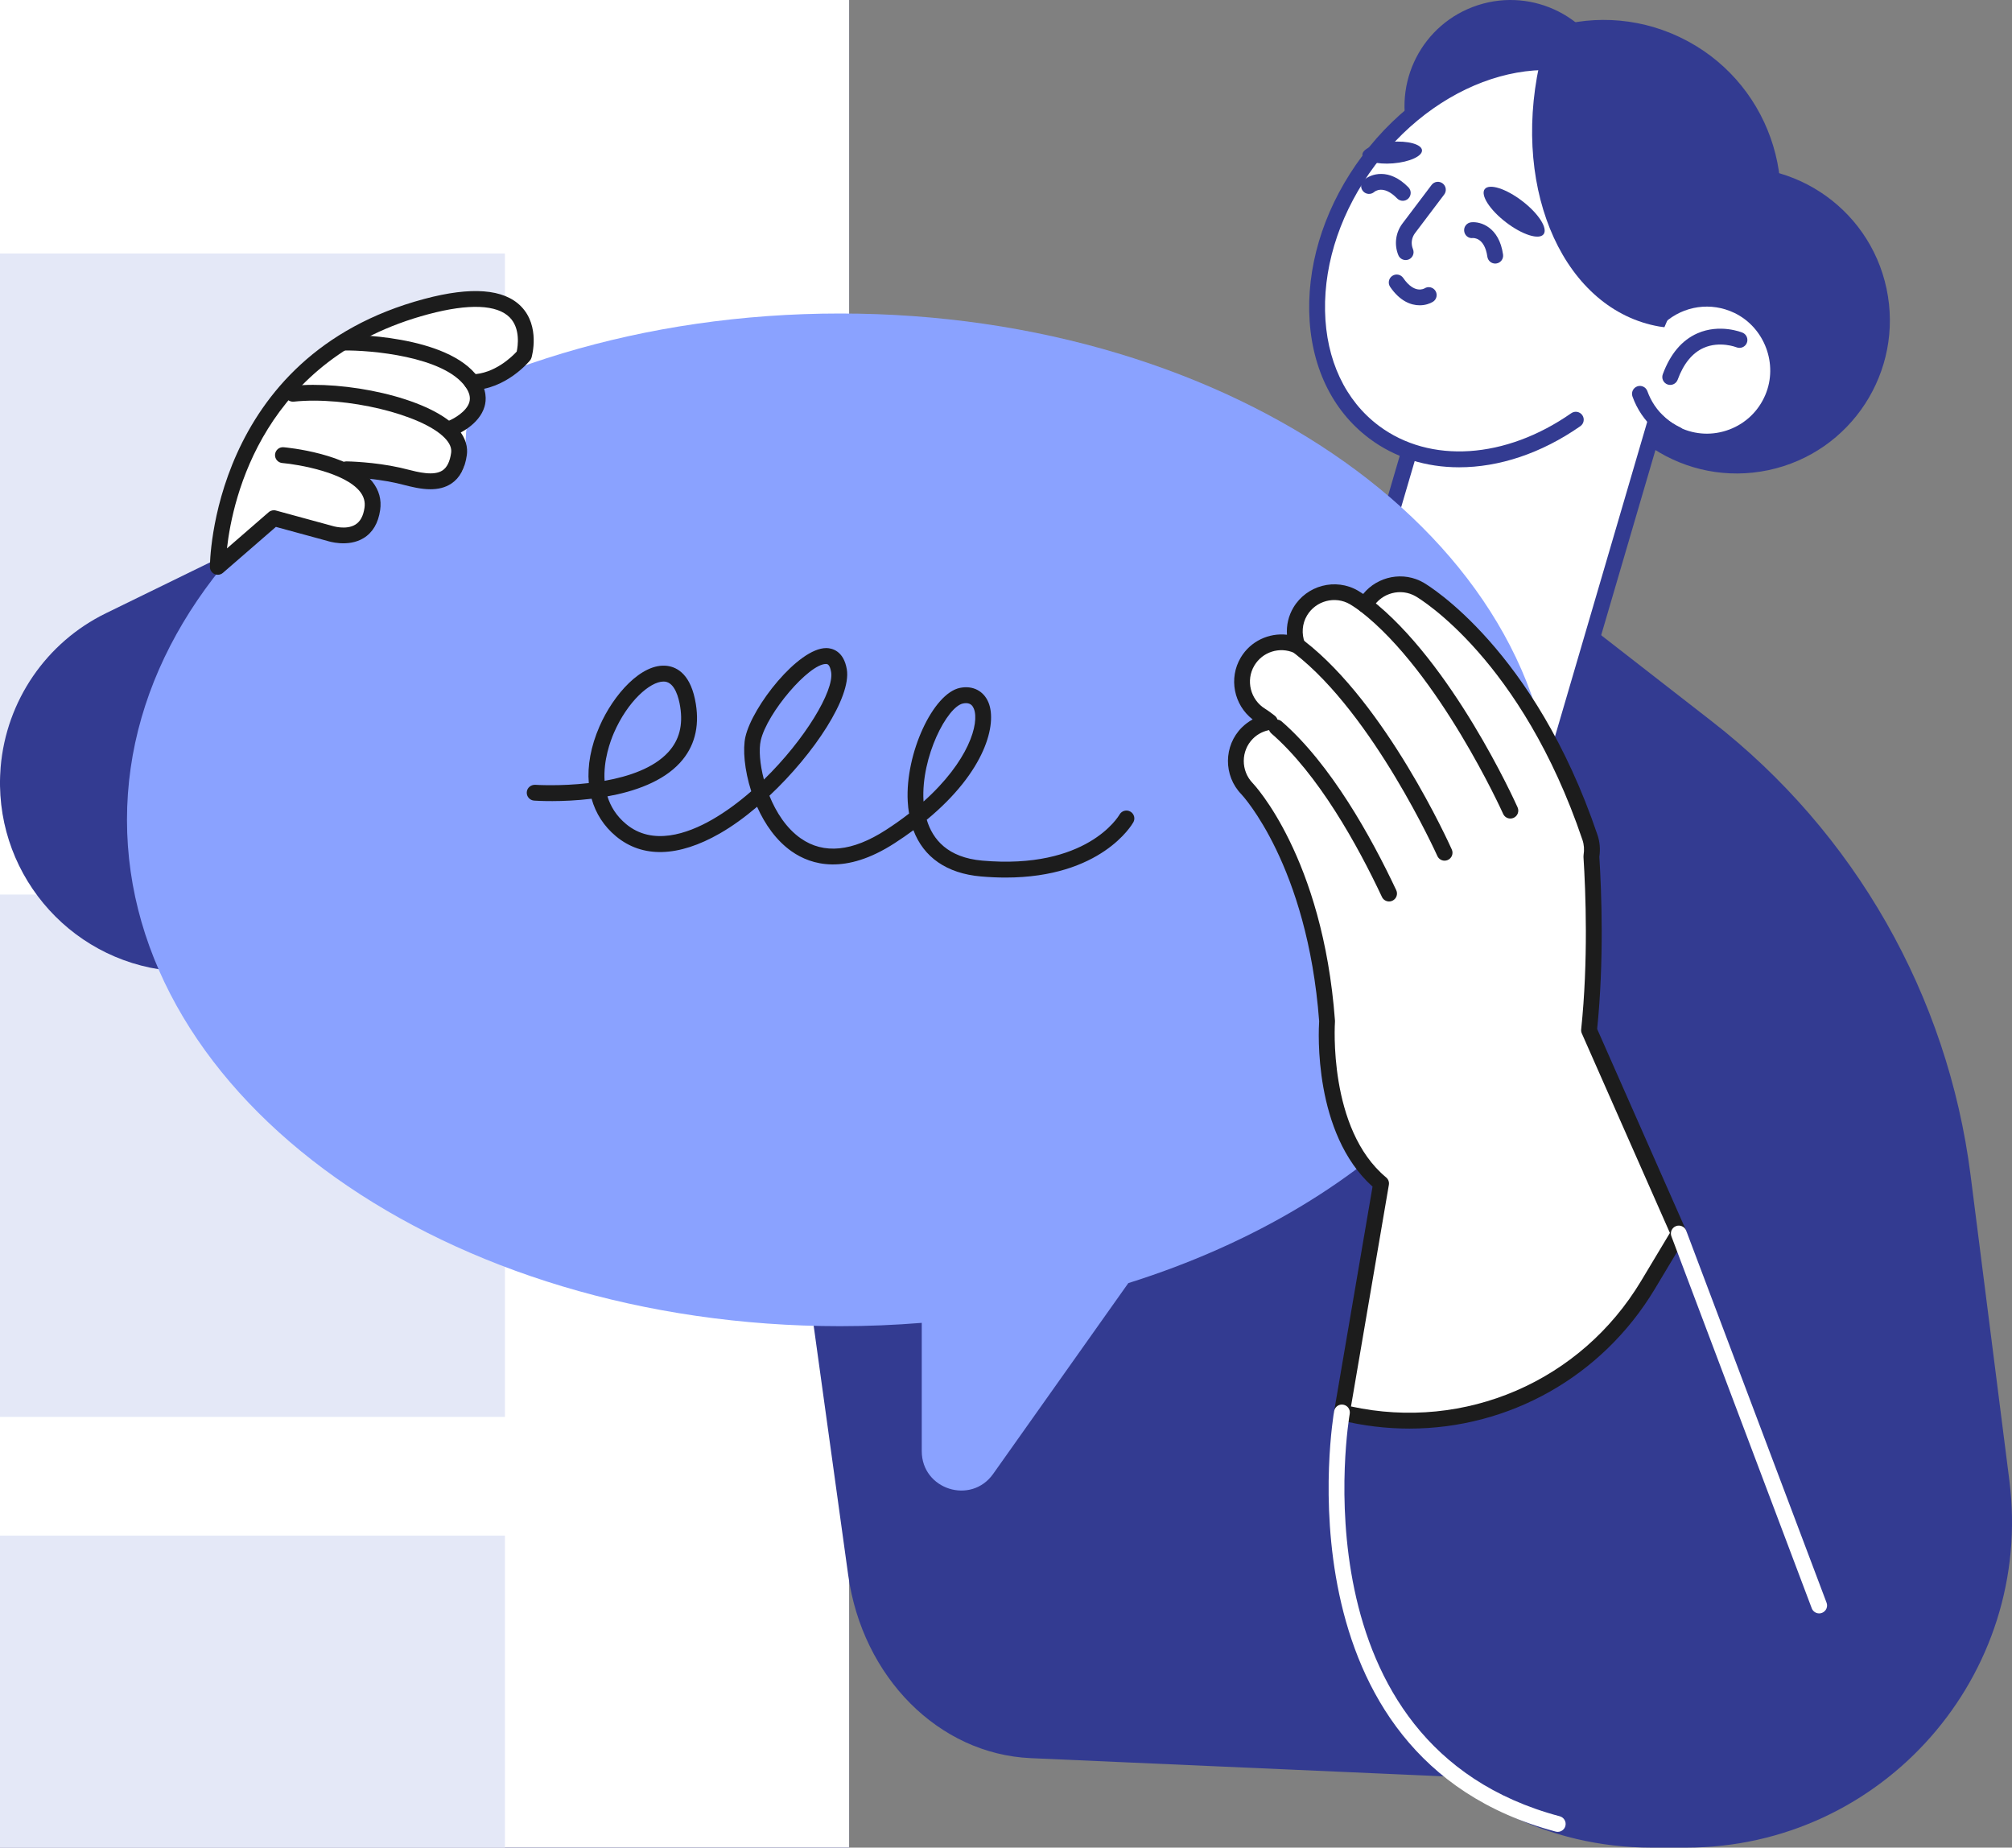 <svg xmlns="http://www.w3.org/2000/svg" xmlns:xlink="http://www.w3.org/1999/xlink" enable-background="new 0 0 901.86 828.1" viewBox="0 0 901.86 828.1"><rect x="0" y="0" width="901.86" height="828.1" fill="#808080" stroke="none"/><g fill="#333b91" class="color000000 svgShape" display="block"><defs><rect id="a" width="6602.94" height="1370.62" x="-6222.32" y="-29.04" fill="#333b91" class="color000000 svgShape"/></defs><use fill="#fff" overflow="visible" xlink:href="#a"/><clipPath id="b"><use overflow="visible" xlink:href="#a"/></clipPath><rect width="6602.94" height="1370.62" x="-6222.32" y="-29.04" fill="#fff" class="colorffffff svgShape" clip-path="url(#b)"/><g class="color000000 svgShape"><rect width="302.93" height="234.11" x="-76.61" y="113.62" fill="#e4e8f7" class="colore4f1f7 svgShape"/><rect width="302.93" height="234.11" x="-76.61" y="400.94" fill="#e4e8f7" class="colore4f1f7 svgShape"/><rect width="302.93" height="234.11" x="-76.61" y="688.25" fill="#e4e8f7" class="colore4f1f7 svgShape"/></g></g><path fill="#333b91" d="M356.49,534.73l23.69,171.11c6.36,45.93,40.65,80.34,81.87,82.16l209.14,9.21c45.47,2,84.57-36.1,89.39-87.11
			l22.49-238.13c6.17-65.33-45.66-118.58-102.82-105.63l-255.31,57.81C379.54,434.43,349.35,483.2,356.49,534.73z" class="color000000 svgShape"/><path fill="#333b91" d="M278.01,162.24L47.48,274.85C20.72,287.92,2.81,314.1,0.3,343.77l0,0c-3.87,45.93,29.73,86.51,75.58,91.27l205.28,21.31
			L278.01,162.24z" class="color000000 svgShape"/><path fill="#333b91" d="M697.46,268.96l69.9,54.37c64.02,49.79,105.7,122.92,115.93,203.38l17.39,136.82c11.1,87.33-56.96,164.57-144.98,164.57
			h-15.32c-93.47,0-162.92-86.54-142.68-177.79l3.82-17.24L697.46,268.96z" class="color000000 svgShape"/><path fill="#333b91" d="M647.1,54.28c-18.81,39.61-1.95,86.97,37.66,105.78s86.97,1.95,105.78-37.66s1.95-86.97-37.66-105.78
				C713.27-2.19,665.91,14.67,647.1,54.28z" class="color000000 svgShape"/><circle cx="778.49" cy="143.57" r="68.62" fill="#333b91" class="color000000 svgShape" transform="rotate(-11.976 778.541 143.581)"/><path fill="#fff" d="M743.71,142.08c9.36-8.41,23.23-10.84,35.29-5.03c15.21,7.32,22.18,25.87,15.55,41.39
					c-7.19,16.8-26.82,24.12-43.17,16.36c-3.5-1.66-6.53-3.91-9.1-6.52l-45.24,154.35l-41.34-12.12
					c-31.32-9.18-49.27-42.01-40.09-73.33l41.2-140.56L743.71,142.08z" class="colorffffff svgShape"/><path fill="#333b91" d="M697.04,346.17c-0.33,0-0.67-0.05-1-0.14l-41.34-12.11c-33.15-9.72-52.21-44.58-42.49-77.73l41.2-140.56
					c0.55-1.88,2.53-2.95,4.4-2.41l85.06,24.93c10.66-8.56,25.23-10.27,37.67-4.29c16.89,8.13,24.63,28.76,17.27,45.98
					c-3.85,8.99-10.99,15.85-20.12,19.3c-9.14,3.46-19.02,3.05-27.83-1.14c-2.01-0.95-3.92-2.1-5.73-3.43l-43.69,149.05
					C699.99,345.17,698.58,346.17,697.04,346.17z M659.22,121.02l-40.2,137.16c-8.61,29.39,8.29,60.31,37.68,68.92l37.93,11.12
					l44.24-150.94c0.35-1.21,1.32-2.14,2.54-2.44c1.22-0.31,2.51,0.06,3.39,0.96c2.39,2.43,5.11,4.39,8.09,5.8
					c7.06,3.35,14.97,3.68,22.28,0.91c7.3-2.76,13.03-8.25,16.1-15.46c5.89-13.78-0.31-30.28-13.83-36.79
					c-10.44-5.03-22.76-3.27-31.38,4.47c-0.91,0.82-2.19,1.1-3.37,0.77L659.22,121.02z" class="color000000 svgShape"/><path fill="#333b91" d="M748.65,172.52c-0.41,0-0.82-0.07-1.22-0.22c-1.84-0.68-2.78-2.72-2.1-4.56c3.36-9.12,8.59-15.3,15.54-18.35
					c10.01-4.4,19.78-0.47,20.19-0.3c1.81,0.75,2.67,2.82,1.93,4.63c-0.74,1.8-2.81,2.66-4.62,1.94l0,0
					c-0.07-0.03-7.51-2.95-14.72,0.26c-5.08,2.26-9.01,7.06-11.66,14.28C751.45,171.63,750.09,172.52,748.65,172.52z" class="color000000 svgShape"/><circle cx="677.07" cy="47.52" r="47.51" fill="#333b91" class="color000000 svgShape" transform="rotate(-17.926 677.076 47.511)"/><path fill="#333b91" d="M751.5,198.24c-0.51,0-1.03-0.11-1.52-0.34c-5.76-2.73-10.68-6.96-14.22-12.23c-1.67-2.48-3.02-5.15-4.02-7.97
					c-0.66-1.84,0.31-3.87,2.15-4.53c1.84-0.65,3.87,0.3,4.53,2.15c0.8,2.25,1.89,4.4,3.22,6.38c2.84,4.21,6.77,7.59,11.38,9.78
					c1.77,0.84,2.52,2.95,1.68,4.73C754.1,197.49,752.83,198.24,751.5,198.24z" class="color000000 svgShape"/><path fill="#fff" d="M751.1,128.29c11.54-34.4,4.71-69.7-20.13-88.29c-33.12-24.78-85.72-10.46-117.48,31.98
					c-31.76,42.45-30.66,96.95,2.46,121.73c24.84,18.59,60.64,15.18,90.38-5.59L751.1,128.29z" class="colorffffff svgShape"/><path fill="#333b91" d="M654.04,209.44c-14.77,0-28.7-4.26-40.22-12.89c-16.91-12.65-26.5-32.9-26.98-57.01c-0.48-23.78,7.97-48.53,23.81-69.69
					c32.88-43.95,87.81-58.61,122.45-32.7c25.4,19.01,33.79,55.22,21.37,92.26c-0.62,1.86-2.63,2.85-4.49,2.23
					c-1.86-0.62-2.86-2.63-2.24-4.49c11.43-34.08,4.01-67.17-18.9-84.32c-31.5-23.58-81.98-9.55-112.51,31.26
					c-14.89,19.9-22.84,43.09-22.39,65.29c0.44,21.88,9.02,40.16,24.14,51.47c22.91,17.14,56.76,14.92,86.23-5.66
					c1.61-1.12,3.82-0.72,4.94,0.88c1.12,1.6,0.73,3.82-0.88,4.94C690.86,203.25,671.84,209.44,654.04,209.44z" class="color000000 svgShape"/><path fill="#333b91" d="M746.05,146.66c-0.76-0.1-1.51-0.18-2.27-0.31c-42.03-7.32-66.13-59.78-53.81-117.17c0.14-0.65,0.3-1.28,0.45-1.93
				c15.51-1.13,30.21,2.61,42.17,11.87C760.37,60.62,764.74,105.04,746.05,146.66z" class="color000000 svgShape"/><path fill="#333b91" d="M637.4,67.32c0.21,2.66-5.59,5.3-12.97,5.9c-7.38,0.59-13.53-1.09-13.74-3.75c-0.21-2.66,5.59-5.3,12.97-5.9
				C631.03,62.98,637.19,64.66,637.4,67.32z" class="color000000 svgShape"/><path fill="#333b91" d="M691.89,104.99c-2.02,2.63-9.56,0.24-16.84-5.35c-7.28-5.58-11.55-12.24-9.54-14.87c2.02-2.63,9.56-0.24,16.84,5.35
				C689.64,95.7,693.91,102.36,691.89,104.99z" class="color000000 svgShape"/><path fill="#333b91" d="M630.08,116.56c-1.39,0-2.72-0.82-3.28-2.19c-1.94-4.69-1.24-10.12,1.81-14.16l13.08-17.31
					c1.18-1.57,3.4-1.88,4.97-0.69c1.56,1.18,1.87,3.41,0.69,4.97l-13.08,17.31c-1.57,2.08-1.91,4.76-0.92,7.18
					c0.75,1.81-0.11,3.88-1.92,4.63C630.99,116.47,630.53,116.56,630.08,116.56z" class="color000000 svgShape"/><path fill="#333b91" d="M670.21,118.13c-1.74,0-3.25-1.28-3.51-3.05c-1.25-8.79-6.32-8.39-6.54-8.39c-2,0.26-3.68-1.24-3.87-3.2
					c-0.18-1.95,1.25-3.68,3.2-3.86c4.15-0.44,12.48,2.12,14.24,14.45c0.28,1.94-1.07,3.74-3.01,4.01
					C670.55,118.12,670.38,118.13,670.21,118.13z" class="color000000 svgShape"/><g fill="#333b91" class="color000000 svgShape"><path d="M628.79,90c-0.92,0-1.84-0.36-2.54-1.07c-6.2-6.35-10.07-3.05-10.24-2.91c-1.47,1.3-3.71,1.17-5.01-0.3
					c-1.3-1.47-1.17-3.71,0.3-5.01c3.12-2.77,11.32-5.66,20.02,3.26c1.37,1.4,1.34,3.65-0.06,5.02C630.58,89.66,629.69,90,628.79,90
					z" class="color000000 svgShape"/></g><g fill="#333b91" class="color000000 svgShape"><path d="M636.37,136.83c-3.98,0-8.9-1.89-13.24-8.24c-1.1-1.62-0.69-3.82,0.93-4.93c1.62-1.1,3.82-0.69,4.93,0.93
					c5,7.33,9.39,4.75,9.57,4.64c1.67-1.03,3.85-0.51,4.88,1.16c1.03,1.67,0.51,3.85-1.16,4.88
					C640.92,136.1,638.83,136.83,636.37,136.83z" class="color000000 svgShape"/></g><path fill="#8aa2ff" d="M696.28,367.45c0-125.34-143.13-226.94-319.68-226.94c-176.55,0-319.68,101.61-319.68,226.94
			S200.04,594.39,376.6,594.39c12.37,0,24.57-0.52,36.57-1.49v57.5c0,17.18,22.08,24.21,32.01,10.19l60.57-85.5
			C617.96,539.87,696.28,460.16,696.28,367.45z" class="color52d2d8 svgShape"/><g fill="#333b91" class="color000000 svgShape"><path fill="#1c1c1c" d="M450.74,393.32c-3.5,0-7.2-0.16-11.09-0.5c-15.25-1.34-25.64-8.57-30.22-20.73
				c-2.65,1.96-5.48,3.92-8.49,5.86c-22.04,14.24-37.23,9.84-46.08,3.64c-6.92-4.84-12.02-12.19-15.5-20
				c-5.49,4.67-11.13,8.77-16.66,11.94c-18.64,10.69-34.75,11.14-46.6,1.28c-5.41-4.5-9.08-10.24-10.92-16.81
				c-13.48,1.63-24.83,0.9-25.77,0.83c-1.95-0.14-3.43-1.83-3.29-3.79c0.14-1.95,1.83-3.35,3.78-3.29
				c0.22,0.02,11.15,0.72,24.02-0.77c-0.66-7.8,0.9-16.44,4.78-25.36c6.18-14.24,18.92-28.61,30.32-27.18
				c4.72,0.6,10.8,4.04,12.89,17.1c1.68,10.47-0.7,19.33-7.1,26.32c-7.78,8.51-20.42,12.88-32.53,15.07
				c1.38,4.45,3.96,8.76,8.37,12.42c11.83,9.84,27.49,4.35,38.54-1.98c6.05-3.47,11.98-7.86,17.55-12.72
				c-3.09-9.6-3.85-18.96-2.62-24.38c3.11-13.67,23.65-39.8,36.21-39.8c0.09,0,0.17,0,0.26,0c2.24,0.07,7.59,1.13,8.99,9.55
				c2.06,12.36-14.5,37.69-34.7,56.64c3.01,7.44,7.64,14.62,14.07,19.11c10.29,7.2,23.13,5.93,38.16-3.79
				c3.76-2.43,7.21-4.88,10.37-7.34c-0.3-1.76-0.5-3.59-0.6-5.5c-1.16-21.34,11.33-48.43,23.46-50.84
				c5.75-1.16,10.65,1.4,12.77,6.64c3.83,9.44-1.23,30.64-27.7,52.48c2.64,8.78,9.36,16.95,24.88,18.31
				c46.7,4.12,60.96-19.65,61.54-20.66c0.97-1.69,3.13-2.29,4.83-1.32c1.7,0.97,2.3,3.11,1.34,4.81
				C507.37,369.67,493.54,393.32,450.74,393.32z M433.01,315.15c-0.39,0-0.83,0.05-1.31,0.14c-7.14,1.42-18.83,23.89-17.76,43.49
				c0.01,0.16,0.02,0.32,0.03,0.47c20.26-18.07,25.17-35.14,22.55-41.62C436.06,316.52,435.22,315.15,433.01,315.15z M297.4,305.47
				c-6.04,0-16.1,8.91-22.22,23c-1.57,3.62-4.78,12.29-4.18,21.5c10.88-1.95,22.01-5.71,28.56-12.88c4.92-5.39,6.66-12.06,5.32-20.4
				c-0.63-3.94-2.35-10.62-6.77-11.18C297.87,305.48,297.64,305.47,297.4,305.47z M370.23,297.59c-7.67,0-26.42,21.95-29.23,34.28
				c-0.89,3.91-0.46,10.47,1.42,17.53c18.36-17.88,31.53-39.81,30.13-48.18c-0.6-3.57-1.77-3.61-2.21-3.62
				C370.31,297.59,370.27,297.59,370.23,297.59z" class="color080717 svgShape"/></g><g fill="#333b91" class="color000000 svgShape"><path fill="#fff" d="M712.27,461.73c3.29-31.2,1.98-63.1,1.04-77.89c0.45-2.77,0.33-5.66-0.63-8.51
					c-27.76-82.03-74.31-109.94-76.28-111.09c-8.4-4.9-19.12-2.07-24.1,6.29c-0.13,0.22-0.19,0.45-0.31,0.67
					c-2.89-2.12-4.72-3.21-5.07-3.42c-8.41-4.89-19.12-2.07-24.1,6.29c-2.87,4.82-3.1,10.44-1.25,15.32
					c-8.09-3.6-17.7-0.7-22.35,7.09c-4.98,8.36-2.22,19.22,6.09,24.27c0.07,0.04,1.5,0.94,3.92,2.83
					c-3.67,0.52-7.21,2.12-10.05,4.93c-6.91,6.85-6.95,18.05-0.16,25.03c0.3,0.31,30.49,32.09,35.84,104.14
					c0,0-3.71,49.61,24.21,72.77l-17.55,102.61l0,0c53.3,13.09,108.91-10.08,137.15-57.14l13.84-23.07L712.27,461.73z" class="colorffffff svgShape"/><path fill="#1c1c1c" d="M631.74,640.29c-10.29,0-20.7-1.23-31.07-3.78c-1.81-0.44-2.96-2.21-2.65-4.04l17.21-100.63
					c-26.55-23.83-24.22-69.73-23.93-74.14c-5.26-69.98-34.54-101.37-34.84-101.68c-8.13-8.35-8.04-21.82,0.22-30
					c1.44-1.42,3.05-2.62,4.81-3.57c-8.41-6.5-10.86-18.46-5.32-27.76c4.38-7.34,12.61-11.13,20.71-10.2
					c-0.31-4.25,0.67-8.5,2.89-12.21c5.95-9.98,18.93-13.36,28.94-7.54c0.22,0.13,1.03,0.61,2.32,1.47
					c6.5-7.99,18.08-10.32,27.17-5.01c2.02,1.18,49.7,29.82,77.86,113.02c1.05,3.1,1.33,6.4,0.83,9.8c1,15.91,2.15,46.6-0.98,77.16
					l39.85,90.26c0.47,1.06,0.39,2.27-0.2,3.26l-13.84,23.07C717.98,617.29,676.15,640.29,631.74,640.29z M605.57,630.37
					c51.08,11.1,103.01-11.2,130.05-56.27l12.9-21.5l-39.49-89.44c-0.25-0.57-0.35-1.19-0.28-1.8c3.22-30.6,2.03-61.56,1.03-77.3
					c-0.02-0.27,0-0.53,0.04-0.8c0.39-2.39,0.23-4.68-0.49-6.8c-27.32-80.71-72.79-108.04-74.71-109.16
					c-6.66-3.88-15.3-1.62-19.27,5.04c-0.04,0.1-0.18,0.43-0.23,0.52c-0.48,0.91-1.34,1.57-2.34,1.79c-1,0.23-2.05,0.02-2.89-0.6
					c-2.83-2.08-4.58-3.11-4.77-3.22c-6.65-3.88-15.3-1.61-19.26,5.04c-2.18,3.67-2.54,8.13-0.98,12.25
					c0.51,1.34,0.16,2.85-0.88,3.84c-1.04,0.99-2.58,1.24-3.88,0.67c-6.53-2.91-14.2-0.47-17.86,5.66
					c-3.97,6.66-1.78,15.37,4.89,19.43l0,0c0,0,1.51,0.91,4.26,3.06c1.12,0.88,1.61,2.34,1.24,3.71c-0.37,1.37-1.52,2.39-2.93,2.59
					c-3.11,0.44-5.89,1.8-8.05,3.94c-5.5,5.46-5.55,14.45-0.11,20.03c0.32,0.32,31.39,33.07,36.83,106.35
					c0.01,0.18,0.01,0.35,0,0.53c-0.03,0.48-3.23,48.08,22.93,69.78c0.98,0.81,1.45,2.08,1.23,3.33L605.57,630.37z" class="color080717 svgShape"/><path fill="#fff" d="M677.01,363.33c0,0-28.6-63.91-65.02-92.12L677.01,363.33z" class="colorffffff svgShape"/><path fill="#1c1c1c" d="M677.01,366.87c-1.35,0-2.65-0.78-3.24-2.1c-0.28-0.63-28.67-63.43-63.96-90.76
					c-1.55-1.2-1.83-3.43-0.63-4.98c1.2-1.56,3.43-1.83,4.98-0.63c36.7,28.42,64.91,90.83,66.09,93.47c0.8,1.79,0,3.89-1.79,4.69
					C677.99,366.77,677.5,366.87,677.01,366.87z" class="color080717 svgShape"/><g class="color000000 svgShape"><path fill="#fff" d="M647.52,382.2c0,0-28.6-63.91-65.02-92.12L647.52,382.2z" class="colorffffff svgShape"/><path fill="#1c1c1c" d="M647.52,385.75c-1.35,0-2.65-0.78-3.24-2.1c-0.28-0.63-28.67-63.43-63.96-90.76
					c-1.55-1.2-1.83-3.43-0.63-4.98c1.2-1.55,3.42-1.83,4.98-0.63c36.7,28.42,64.91,90.83,66.09,93.47c0.8,1.79,0,3.89-1.79,4.69
					C648.5,385.65,648,385.75,647.52,385.75z" class="color080717 svgShape"/></g><g class="color000000 svgShape"><path fill="#fff" d="M622.65,400.5c-10.27-21.82-28.37-55.24-50.45-74.44L622.65,400.5z" class="colorffffff svgShape"/><path fill="#1c1c1c" d="M622.65,404.04c-1.33,0-2.61-0.75-3.21-2.04c-10.96-23.29-28.45-54.91-49.57-73.28
					c-1.48-1.29-1.63-3.53-0.35-5.01c1.29-1.48,3.52-1.63,5-0.35c22.04,19.18,40.08,51.71,51.33,75.61c0.84,1.77,0.07,3.89-1.7,4.72
					C623.67,403.94,623.16,404.04,622.65,404.04z" class="color080717 svgShape"/></g></g><g fill="#333b91" class="color000000 svgShape"><path fill="#fff" d="M97.92,249.99c0,0,3.46-69.08,65.81-102.98c49.96-27.16,79.29-4.72,73.48,13.15
				c-2.33,7.15-22.97,13.18-22.97,13.18s0.29,11.22-3.17,14.22c-3.46,3.01-1.69,13.61-2.91,20.74c-1.3,7.53-12.37,11.4-19.02,8.41
				c-6.65-3-28.4-7.07-28.4-7.07s6.26,11.71,7.2,20.74c0.65,6.19-11.18,15.1-21.71,10.74C135.7,236.77,118.39,226.16,97.92,249.99z" class="colorffffff svgShape"/><path fill="#1c1c1c" d="M202.73,195.32c-1.4,0-2.72-0.83-3.29-2.21c-0.74-1.81,0.13-3.88,1.94-4.62c2.08-0.86,7.78-4.04,9-8.24
					c0.61-2.1,0.04-4.35-1.74-6.87c-9.65-13.68-42.69-16.51-54.74-16.29c-0.01,0-0.02,0-0.03,0c-1.94,0-3.53-1.57-3.55-3.51
					c-0.02-1.96,1.55-3.56,3.51-3.58c1.93-0.02,46.84-0.22,60.61,19.29c3.82,5.41,3.6,10.04,2.74,12.96
					c-2.4,8.22-12.03,12.36-13.13,12.81C203.63,195.23,203.18,195.32,202.73,195.32z" class="color080717 svgShape"/><path fill="#1c1c1c" d="M192.94,219.28c-4.3,0-8.68-1.12-12.29-2.04c-1.03-0.26-1.99-0.51-2.86-0.7
					c-11.06-2.46-22.45-2.65-22.56-2.65c-1.96-0.03-3.52-1.64-3.5-3.6c0.03-1.94,1.61-3.5,3.55-3.5c0.02,0,0.03,0,0.05,0
					c0.49,0.01,12.21,0.19,24.01,2.82c0.94,0.21,1.97,0.47,3.07,0.75c5.1,1.3,12.09,3.08,15.98,0.46c2.01-1.35,3.29-4,3.83-7.87
					c0.3-2.18-0.64-4.36-2.89-6.68c-10.23-10.55-44.36-18.74-67.64-16.25c-1.93,0.21-3.7-1.2-3.9-3.15c-0.21-1.95,1.2-3.7,3.15-3.9
					c23.32-2.5,60.5,4.98,73.49,18.37c4.75,4.9,5.25,9.55,4.83,12.59c-0.82,5.96-3.15,10.26-6.9,12.78
					C199.51,218.62,196.25,219.28,192.94,219.28z" class="color080717 svgShape"/><path fill="#1c1c1c" d="M97.63,257.61c-0.5,0-0.99-0.1-1.46-0.32c-1.26-0.57-2.08-1.82-2.09-3.2c-0.01-0.94,0.35-94.6,96.14-120.12
					c21.09-5.63,35.69-4.49,43.37,3.38c8.64,8.85,4.83,22.34,4.66,22.92c-0.13,0.46-0.36,0.88-0.66,1.25
					c-0.43,0.53-10.84,13.07-25.99,13.35c-1.86-0.05-3.57-1.52-3.61-3.48c-0.04-1.96,1.52-3.57,3.48-3.61
					c10.22-0.19,18.13-8.01,20.14-10.2c0.51-2.38,1.75-10.35-3.12-15.3c-5.69-5.79-18.3-6.29-36.45-1.46
					c-74.07,19.74-87.77,82.36-90.3,104.97l18.7-16.23c0.89-0.78,2.11-1.06,3.26-0.74l25.04,6.83c0.25,0.08,6.39,2.05,10.56-0.53
					c2.2-1.36,3.53-3.81,4.08-7.5c0.4-2.68-0.26-5.06-2.02-7.29c-6.79-8.6-27.46-12.16-34.85-12.81c-1.95-0.17-3.39-1.89-3.22-3.84
					c0.17-1.95,1.88-3.41,3.84-3.23c1.21,0.1,29.74,2.74,39.8,15.48c2.99,3.79,4.16,8.06,3.47,12.72
					c-0.86,5.82-3.35,10.04-7.41,12.52c-7.02,4.3-15.93,1.38-16.31,1.25l-23.01-6.27l-23.71,20.57
					C99.3,257.31,98.47,257.61,97.63,257.61z" class="color080717 svgShape"/></g><g fill="#333b91" class="color000000 svgShape"><path fill="#fff" d="M815.42,723.12c-1.43,0-2.78-0.87-3.32-2.29l-62.91-166.72c-0.69-1.84,0.23-3.88,2.07-4.57
				c1.83-0.69,3.88,0.23,4.57,2.06l62.91,166.72c0.69,1.84-0.23,3.88-2.07,4.57C816.26,723.05,815.84,723.12,815.42,723.12z" class="colorffffff svgShape"/></g><g fill="#333b91" class="color000000 svgShape"><path fill="#fff" d="M698.24,821.03c-0.3,0-0.61-0.04-0.91-0.12c-125.96-33.48-99.59-186.93-99.31-188.48
				c0.35-1.93,2.2-3.23,4.12-2.85c1.93,0.35,3.21,2.19,2.86,4.12c-0.27,1.48-25.46,148.56,94.15,180.35
				c1.89,0.51,3.02,2.45,2.52,4.34C701.25,819.98,699.81,821.03,698.24,821.03z" class="colorffffff svgShape"/></g></svg>